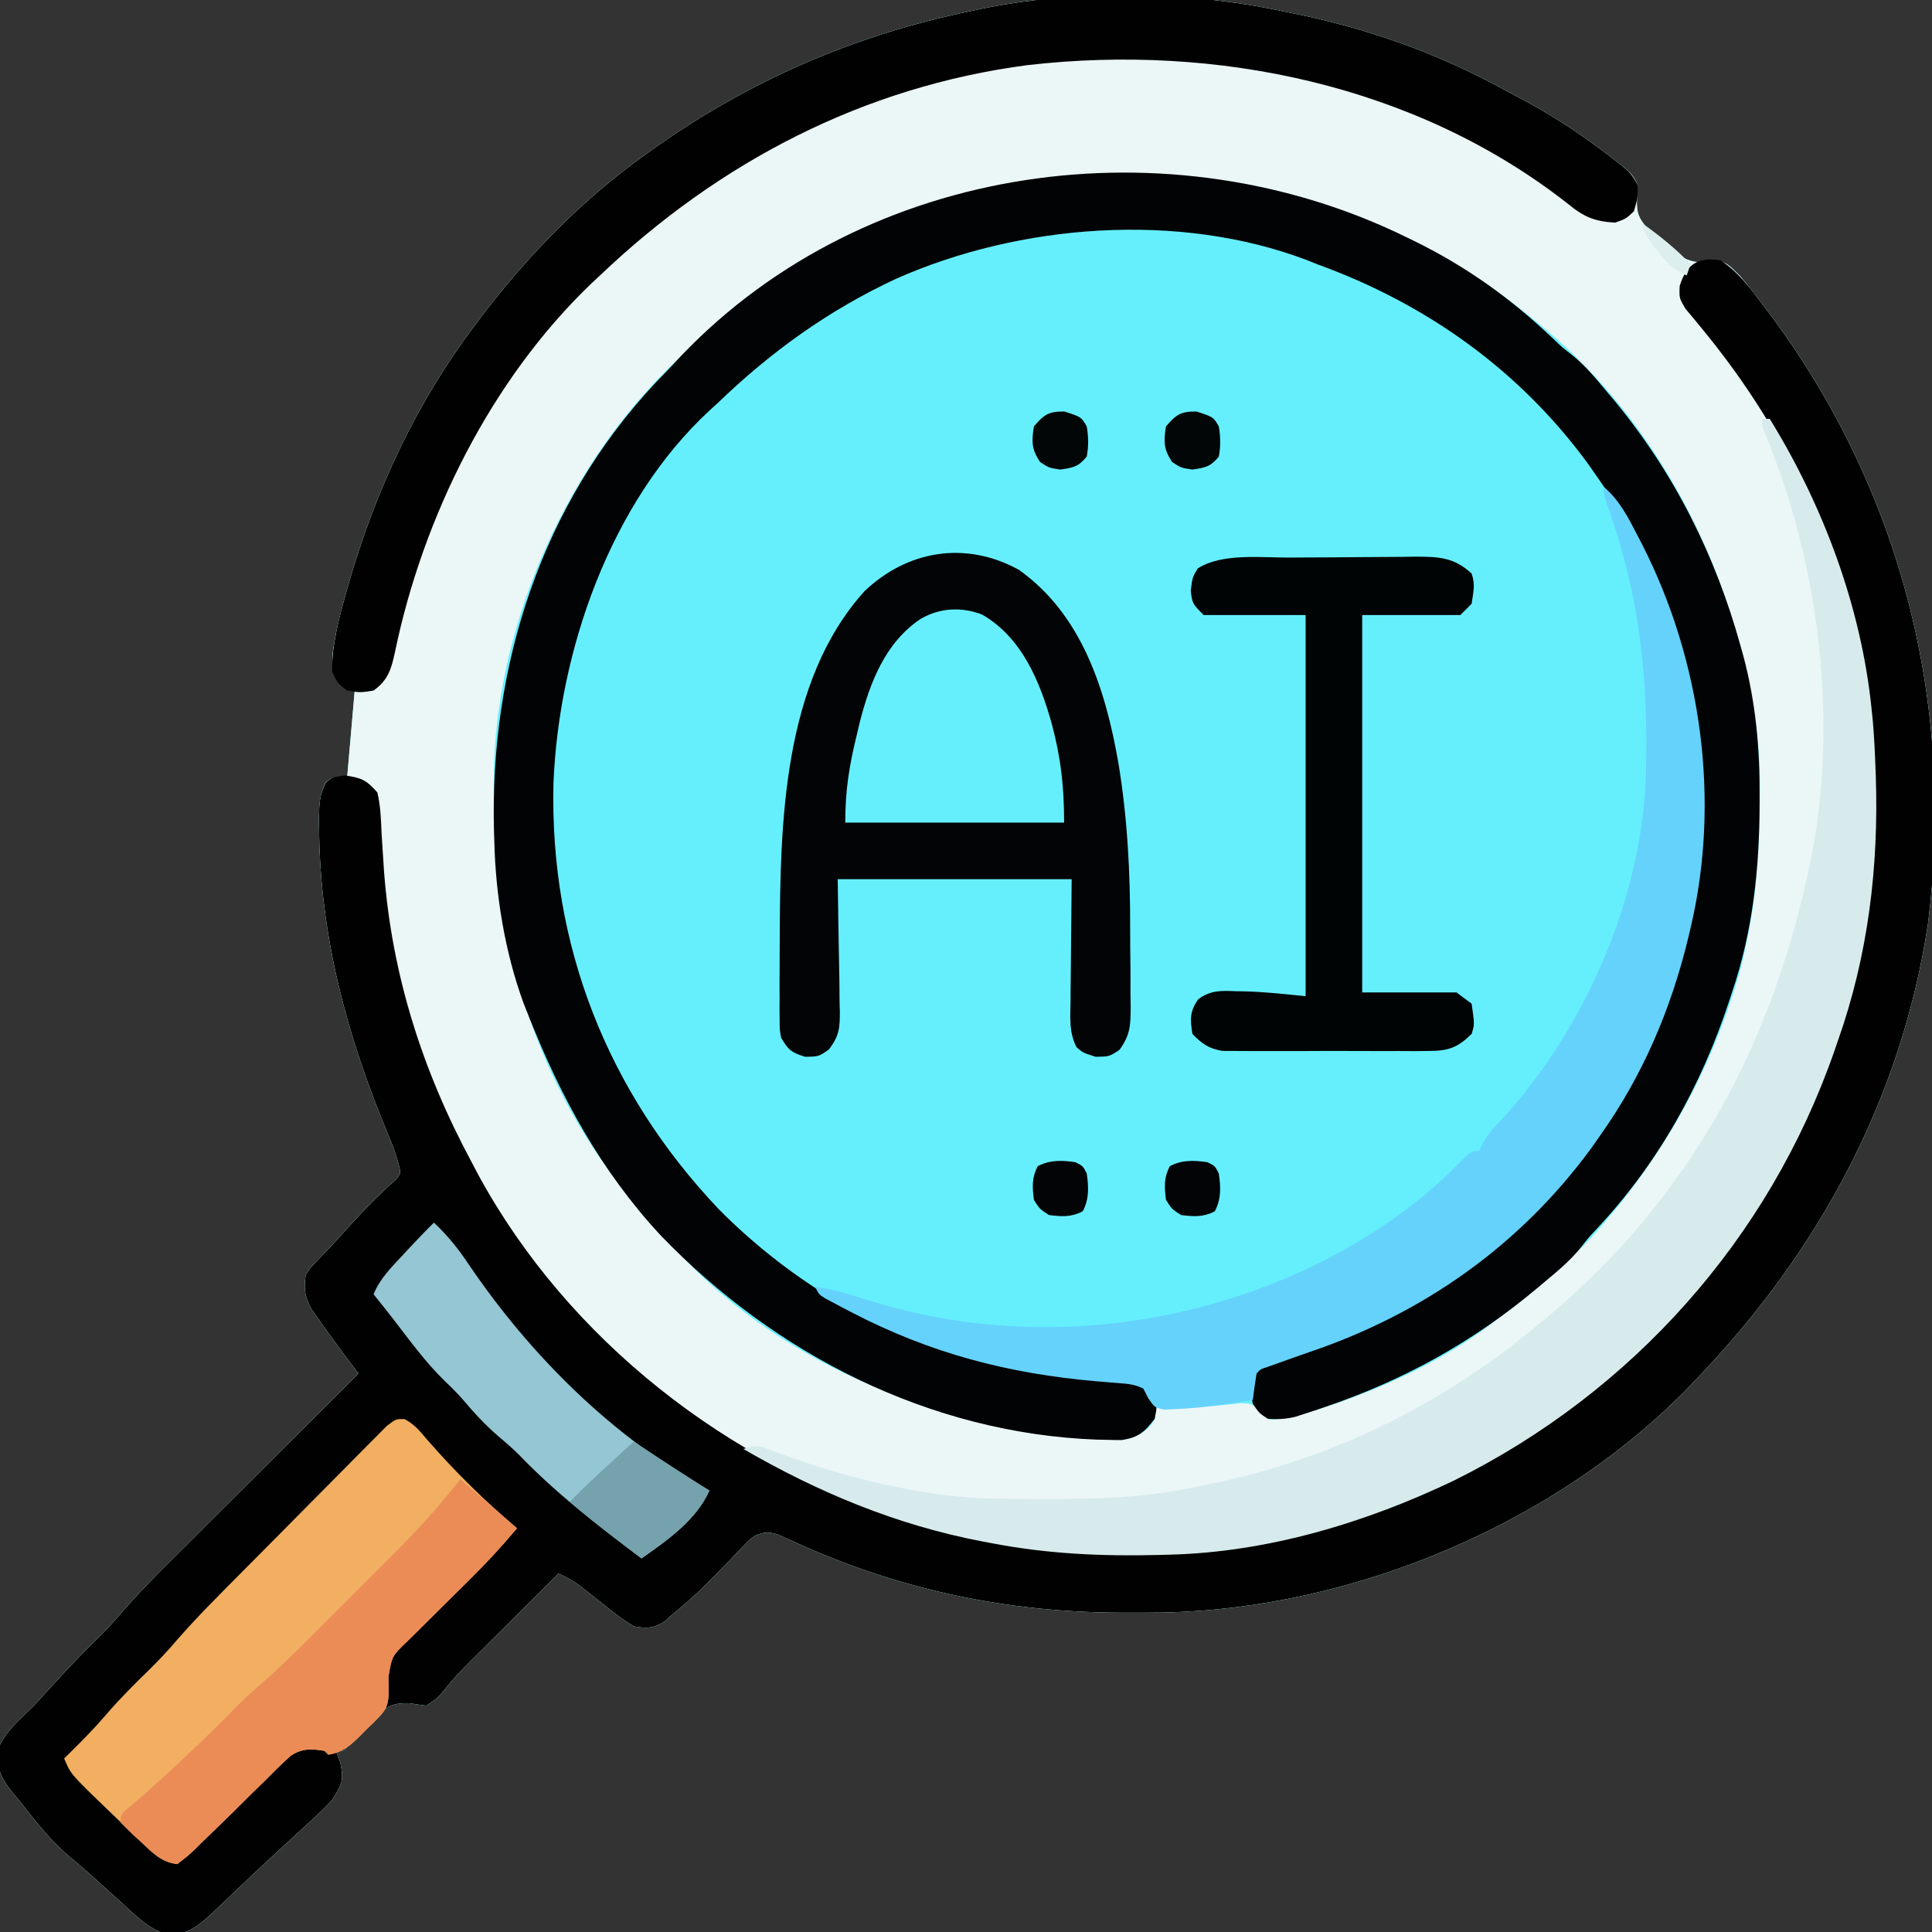 <?xml version="1.0" encoding="UTF-8"?>
<svg version="1.1" xmlns="http://www.w3.org/2000/svg" width="512" height="512">
<rect width="100%" height="100%" fill="#333333" stroke="none"/>
<path d="M0 0 C0.832 0.166 1.664 0.333 2.521 0.504 C21.597 4.35 39.97 10.698 57.097 19.97 C59.047 21.026 61.011 22.053 62.977 23.082 C70.311 26.993 77.146 31.342 83.812 36.312 C84.489 36.816 85.165 37.32 85.861 37.839 C92.489 42.917 92.489 42.917 94 46 C93.939 47.268 93.879 48.537 93.816 49.844 C93.689 53.287 94.224 54.834 96.527 57.406 C97.637 58.466 98.776 59.497 99.938 60.5 C100.529 61.03 101.12 61.561 101.729 62.107 C105.069 64.925 107.449 66.746 112 66.5 C112.66 66.345 113.32 66.191 114 66.031 C117.328 65.979 118.642 67.746 121 70 C123.198 72.541 125.233 75.188 127.25 77.875 C127.824 78.636 128.397 79.397 128.988 80.181 C163.972 127.052 178.255 183.923 170.917 241.908 C163.905 288.046 142.006 328.585 110 362 C108.937 363.125 108.937 363.125 107.852 364.273 C72.526 400.752 18.822 423.273 -31.707 424.336 C-34.742 424.377 -37.777 424.383 -40.812 424.375 C-41.613 424.374 -42.414 424.373 -43.239 424.372 C-73.019 424.266 -101.201 418.377 -128.387 406.113 C-129.328 405.694 -130.269 405.275 -131.238 404.844 C-132.064 404.464 -132.889 404.084 -133.74 403.693 C-136.363 402.889 -137.485 402.945 -140 404 C-141.668 405.274 -141.668 405.274 -143.172 406.914 C-143.75 407.507 -144.328 408.1 -144.924 408.712 C-145.828 409.659 -145.828 409.659 -146.75 410.625 C-148.001 411.907 -149.253 413.187 -150.508 414.465 C-151.109 415.078 -151.71 415.692 -152.329 416.324 C-155.394 419.399 -158.624 422.272 -162 425 C-162.606 425.553 -163.212 426.106 -163.836 426.676 C-166.913 428.559 -168.426 428.608 -172 428 C-174.928 426.311 -177.503 424.251 -180.125 422.125 C-181.521 421.021 -182.92 419.919 -184.32 418.82 C-185.237 418.082 -185.237 418.082 -186.172 417.329 C-188.038 415.972 -189.912 414.972 -192 414 C-195.918 417.893 -199.832 421.789 -203.743 425.688 C-205.073 427.013 -206.404 428.337 -207.735 429.66 C-209.654 431.566 -211.57 433.476 -213.484 435.387 C-214.076 435.973 -214.668 436.56 -215.278 437.164 C-217.744 439.63 -220.044 442.055 -222.22 444.788 C-224 447 -224 447 -227 449 C-228.485 448.837 -229.964 448.622 -231.438 448.375 C-235.422 448.222 -237.376 449.053 -240.254 451.664 C-242.434 453.826 -244.487 456.085 -246.531 458.375 C-247.346 459.241 -248.161 460.108 -249 461 C-249.66 461 -250.32 461 -251 461 C-250.412 462.547 -250.412 462.547 -249.812 464.125 C-248.805 468.93 -249.417 469.899 -252 474 C-254.394 476.625 -256.991 478.994 -259.625 481.375 C-261.153 482.782 -262.68 484.19 -264.207 485.598 C-264.994 486.318 -265.781 487.039 -266.592 487.782 C-271.266 492.088 -275.859 496.481 -280.465 500.859 C-281.133 501.489 -281.8 502.12 -282.488 502.77 C-283.071 503.322 -283.654 503.875 -284.255 504.445 C-287.964 507.751 -290.49 509.815 -295.734 509.602 C-300.699 508.283 -304.29 504.384 -308 501 C-308.851 500.245 -309.702 499.489 -310.578 498.711 C-312.271 497.2 -313.955 495.677 -315.629 494.145 C-317.731 492.243 -319.882 490.434 -322.062 488.625 C-327.028 484.303 -330.967 479.175 -335 474 C-335.554 473.346 -336.109 472.693 -336.68 472.02 C-339.387 468.678 -341.047 465.548 -340.727 461.148 C-339.034 456.144 -334.644 452.654 -331 449 C-329.498 447.384 -328.014 445.753 -326.531 444.121 C-321.903 439.033 -317.174 434.078 -312.23 429.293 C-310.459 427.471 -308.835 425.635 -307.196 423.698 C-301.651 417.346 -295.601 411.478 -289.629 405.531 C-288.338 404.243 -287.048 402.954 -285.758 401.664 C-282.385 398.295 -279.009 394.929 -275.633 391.564 C-272.178 388.12 -268.727 384.673 -265.275 381.227 C-258.52 374.482 -251.761 367.74 -245 361 C-245.406 360.46 -245.812 359.919 -246.23 359.362 C-246.766 358.649 -247.302 357.935 -247.854 357.2 C-248.384 356.494 -248.914 355.789 -249.459 355.062 C-251.476 352.362 -253.45 349.641 -255.375 346.875 C-256.063 345.903 -256.752 344.931 -257.461 343.93 C-259.22 340.582 -259.524 338.727 -259 335 C-257.855 333.086 -257.855 333.086 -256.188 331.375 C-255.552 330.703 -254.916 330.032 -254.262 329.34 C-253.142 328.182 -253.142 328.182 -252 327 C-250.641 325.505 -249.282 324.011 -247.926 322.512 C-243.824 317.982 -239.688 313.589 -235.047 309.598 C-233.748 307.995 -233.748 307.995 -234.305 305.724 C-235.014 302.944 -235.95 300.455 -237.074 297.816 C-248.012 271.664 -255.213 245.119 -255.438 216.562 C-255.448 215.651 -255.458 214.74 -255.468 213.801 C-255.419 210.206 -255.322 207.656 -253.723 204.402 C-252 203 -252 203 -248 203 C-247.34 195.41 -246.68 187.82 -246 180 C-247.98 179.01 -247.98 179.01 -250 178 C-252.941 173.589 -251.827 170.077 -251 165 C-250.282 161.521 -249.394 158.108 -248.438 154.688 C-248.172 153.737 -247.907 152.786 -247.633 151.806 C-240.517 127.015 -229.609 103.607 -214 83 C-213.28 82.041 -213.28 82.041 -212.546 81.063 C-200.184 64.771 -185.691 49.869 -169 38 C-168.347 37.529 -167.693 37.059 -167.02 36.574 C-141.714 18.508 -113.454 6.256 -83 0 C-81.892 -0.243 -81.892 -0.243 -80.762 -0.492 C-55.493 -5.86 -25.209 -5.441 0 0 Z " fill="#65EFFD" transform="translate(340,3)"/>
<path d="M0 0 C0.832 0.166 1.664 0.333 2.521 0.504 C21.597 4.35 39.97 10.698 57.097 19.97 C59.047 21.026 61.011 22.053 62.977 23.082 C70.311 26.993 77.146 31.342 83.812 36.312 C84.489 36.816 85.165 37.32 85.861 37.839 C92.489 42.917 92.489 42.917 94 46 C93.939 47.268 93.879 48.537 93.816 49.844 C93.689 53.287 94.224 54.834 96.527 57.406 C97.637 58.466 98.776 59.497 99.938 60.5 C100.529 61.03 101.12 61.561 101.729 62.107 C105.069 64.925 107.449 66.746 112 66.5 C112.66 66.345 113.32 66.191 114 66.031 C117.328 65.979 118.642 67.746 121 70 C123.198 72.541 125.233 75.188 127.25 77.875 C127.824 78.636 128.397 79.397 128.988 80.181 C163.972 127.052 178.255 183.923 170.917 241.908 C163.905 288.046 142.006 328.585 110 362 C108.937 363.125 108.937 363.125 107.852 364.273 C72.526 400.752 18.822 423.273 -31.707 424.336 C-34.742 424.377 -37.777 424.383 -40.812 424.375 C-41.613 424.374 -42.414 424.373 -43.239 424.372 C-73.019 424.266 -101.201 418.377 -128.387 406.113 C-129.328 405.694 -130.269 405.275 -131.238 404.844 C-132.064 404.464 -132.889 404.084 -133.74 403.693 C-136.363 402.889 -137.485 402.945 -140 404 C-141.668 405.274 -141.668 405.274 -143.172 406.914 C-143.75 407.507 -144.328 408.1 -144.924 408.712 C-145.828 409.659 -145.828 409.659 -146.75 410.625 C-148.001 411.907 -149.253 413.187 -150.508 414.465 C-151.109 415.078 -151.71 415.692 -152.329 416.324 C-155.394 419.399 -158.624 422.272 -162 425 C-162.606 425.553 -163.212 426.106 -163.836 426.676 C-166.913 428.559 -168.426 428.608 -172 428 C-174.928 426.311 -177.503 424.251 -180.125 422.125 C-181.521 421.021 -182.92 419.919 -184.32 418.82 C-185.237 418.082 -185.237 418.082 -186.172 417.329 C-188.038 415.972 -189.912 414.972 -192 414 C-195.918 417.893 -199.832 421.789 -203.743 425.688 C-205.073 427.013 -206.404 428.337 -207.735 429.66 C-209.654 431.566 -211.57 433.476 -213.484 435.387 C-214.076 435.973 -214.668 436.56 -215.278 437.164 C-217.744 439.63 -220.044 442.055 -222.22 444.788 C-224 447 -224 447 -227 449 C-228.485 448.837 -229.964 448.622 -231.438 448.375 C-235.422 448.222 -237.376 449.053 -240.254 451.664 C-242.434 453.826 -244.487 456.085 -246.531 458.375 C-247.346 459.241 -248.161 460.108 -249 461 C-249.66 461 -250.32 461 -251 461 C-250.412 462.547 -250.412 462.547 -249.812 464.125 C-248.805 468.93 -249.417 469.899 -252 474 C-254.394 476.625 -256.991 478.994 -259.625 481.375 C-261.153 482.782 -262.68 484.19 -264.207 485.598 C-264.994 486.318 -265.781 487.039 -266.592 487.782 C-271.266 492.088 -275.859 496.481 -280.465 500.859 C-281.133 501.489 -281.8 502.12 -282.488 502.77 C-283.071 503.322 -283.654 503.875 -284.255 504.445 C-287.964 507.751 -290.49 509.815 -295.734 509.602 C-300.699 508.283 -304.29 504.384 -308 501 C-308.851 500.245 -309.702 499.489 -310.578 498.711 C-312.271 497.2 -313.955 495.677 -315.629 494.145 C-317.731 492.243 -319.882 490.434 -322.062 488.625 C-327.028 484.303 -330.967 479.175 -335 474 C-335.554 473.346 -336.109 472.693 -336.68 472.02 C-339.387 468.678 -341.047 465.548 -340.727 461.148 C-339.034 456.144 -334.644 452.654 -331 449 C-329.498 447.384 -328.014 445.753 -326.531 444.121 C-321.903 439.033 -317.174 434.078 -312.23 429.293 C-310.459 427.471 -308.835 425.635 -307.196 423.698 C-301.651 417.346 -295.601 411.478 -289.629 405.531 C-288.338 404.243 -287.048 402.954 -285.758 401.664 C-282.385 398.295 -279.009 394.929 -275.633 391.564 C-272.178 388.12 -268.727 384.673 -265.275 381.227 C-258.52 374.482 -251.761 367.74 -245 361 C-245.406 360.46 -245.812 359.919 -246.23 359.362 C-246.766 358.649 -247.302 357.935 -247.854 357.2 C-248.384 356.494 -248.914 355.789 -249.459 355.062 C-251.476 352.362 -253.45 349.641 -255.375 346.875 C-256.063 345.903 -256.752 344.931 -257.461 343.93 C-259.22 340.582 -259.524 338.727 -259 335 C-257.855 333.086 -257.855 333.086 -256.188 331.375 C-255.552 330.703 -254.916 330.032 -254.262 329.34 C-253.142 328.182 -253.142 328.182 -252 327 C-250.641 325.505 -249.282 324.011 -247.926 322.512 C-243.824 317.982 -239.688 313.589 -235.047 309.598 C-233.748 307.995 -233.748 307.995 -234.305 305.724 C-235.014 302.944 -235.95 300.455 -237.074 297.816 C-248.012 271.664 -255.213 245.119 -255.438 216.562 C-255.448 215.651 -255.458 214.74 -255.468 213.801 C-255.419 210.206 -255.322 207.656 -253.723 204.402 C-252 203 -252 203 -248 203 C-247.34 195.41 -246.68 187.82 -246 180 C-247.98 179.01 -247.98 179.01 -250 178 C-252.941 173.589 -251.827 170.077 -251 165 C-250.282 161.521 -249.394 158.108 -248.438 154.688 C-248.172 153.737 -247.907 152.786 -247.633 151.806 C-240.517 127.015 -229.609 103.607 -214 83 C-213.28 82.041 -213.28 82.041 -212.546 81.063 C-200.184 64.771 -185.691 49.869 -169 38 C-168.347 37.529 -167.693 37.059 -167.02 36.574 C-141.714 18.508 -113.454 6.256 -83 0 C-81.892 -0.243 -81.892 -0.243 -80.762 -0.492 C-55.493 -5.86 -25.209 -5.441 0 0 Z M-158 90 C-158.96 90.895 -159.921 91.789 -160.91 92.711 C-189.279 119.736 -207.766 160.538 -209.092 199.719 C-209.134 202.563 -209.139 205.405 -209.125 208.25 C-209.12 209.264 -209.115 210.277 -209.11 211.322 C-208.798 250.403 -196.048 288.414 -170 318 C-168.888 319.276 -168.888 319.276 -167.754 320.578 C-165.536 323.085 -163.279 325.549 -161 328 C-160.35 328.715 -159.701 329.431 -159.031 330.168 C-138.801 351.526 -111.257 365.777 -83 373 C-81.846 373.296 -80.693 373.593 -79.504 373.898 C-76.346 374.664 -73.185 375.356 -70 376 C-68.486 376.309 -68.486 376.309 -66.941 376.625 C-60.479 377.787 -54.055 378.277 -47.5 378.438 C-46.734 378.472 -45.968 378.506 -45.179 378.542 C-40.963 378.574 -39.431 378.333 -35.969 375.66 C-33.703 373.15 -33.703 373.15 -34 370 C-32.944 370.017 -32.944 370.017 -31.867 370.035 C-24.83 370.099 -18.02 369.678 -11.031 368.828 C-8 369 -8 369 -6.094 371.047 C-4.021 373.438 -4.021 373.438 -0.262 372.902 C3.991 372.116 8.093 370.943 12.188 369.562 C13.333 369.177 13.333 369.177 14.502 368.783 C28.825 363.764 42.847 357.144 55 348 C55.557 347.581 56.115 347.162 56.689 346.73 C67.31 338.694 77.52 330.332 86 320 C86.612 319.276 87.225 318.551 87.855 317.805 C102.376 300.241 113.395 279.846 120 258 C120.422 256.627 120.422 256.627 120.852 255.227 C121.7 252.166 122.375 249.114 123 246 C123.137 245.328 123.274 244.656 123.415 243.964 C125.73 232.086 126.313 220.258 126.375 208.188 C126.383 207.503 126.391 206.818 126.399 206.112 C126.491 195.75 125.246 186.109 123 176 C122.796 175.077 122.592 174.154 122.382 173.203 C114.383 138.853 95.631 105.423 68 83 C67.274 82.397 67.274 82.397 66.533 81.782 C-0.131 26.589 -95.368 31.369 -158 90 Z " fill="#EBF6F7" transform="translate(340,3)"/>
<path d="M0 0 C4.734 3.166 7.873 7.377 11.25 11.875 C11.824 12.636 12.397 13.397 12.988 14.181 C47.972 61.052 62.255 117.923 54.917 175.908 C47.905 222.046 26.006 262.585 -6 296 C-7.063 297.125 -7.063 297.125 -8.148 298.273 C-43.474 334.752 -97.178 357.273 -147.707 358.336 C-150.742 358.377 -153.777 358.383 -156.812 358.375 C-157.613 358.374 -158.414 358.373 -159.239 358.372 C-189.019 358.266 -217.201 352.377 -244.387 340.113 C-245.328 339.694 -246.269 339.275 -247.238 338.844 C-248.064 338.464 -248.889 338.084 -249.74 337.693 C-252.363 336.889 -253.485 336.945 -256 338 C-257.668 339.274 -257.668 339.274 -259.172 340.914 C-259.75 341.507 -260.328 342.1 -260.924 342.712 C-261.828 343.659 -261.828 343.659 -262.75 344.625 C-264.001 345.907 -265.253 347.187 -266.508 348.465 C-267.109 349.078 -267.71 349.692 -268.329 350.324 C-271.394 353.399 -274.624 356.272 -278 359 C-278.606 359.553 -279.212 360.106 -279.836 360.676 C-282.913 362.559 -284.426 362.608 -288 362 C-290.928 360.311 -293.503 358.251 -296.125 356.125 C-297.521 355.021 -298.92 353.919 -300.32 352.82 C-301.237 352.082 -301.237 352.082 -302.172 351.329 C-304.038 349.972 -305.912 348.972 -308 348 C-311.918 351.893 -315.832 355.789 -319.743 359.688 C-321.073 361.013 -322.404 362.337 -323.735 363.66 C-325.654 365.566 -327.57 367.476 -329.484 369.387 C-330.076 369.973 -330.668 370.56 -331.278 371.164 C-333.744 373.63 -336.044 376.055 -338.22 378.788 C-340 381 -340 381 -343 383 C-344.485 382.837 -345.964 382.622 -347.438 382.375 C-351.422 382.222 -353.376 383.053 -356.254 385.664 C-358.434 387.826 -360.487 390.085 -362.531 392.375 C-363.346 393.241 -364.161 394.108 -365 395 C-365.66 395 -366.32 395 -367 395 C-366.412 396.547 -366.412 396.547 -365.812 398.125 C-364.805 402.93 -365.417 403.899 -368 408 C-370.394 410.625 -372.991 412.994 -375.625 415.375 C-377.153 416.782 -378.68 418.19 -380.207 419.598 C-380.994 420.318 -381.781 421.039 -382.592 421.782 C-387.266 426.088 -391.859 430.481 -396.465 434.859 C-397.133 435.489 -397.8 436.12 -398.488 436.77 C-399.071 437.322 -399.654 437.875 -400.255 438.445 C-403.964 441.751 -406.49 443.815 -411.734 443.602 C-416.699 442.283 -420.29 438.384 -424 435 C-424.851 434.245 -425.702 433.489 -426.578 432.711 C-428.271 431.2 -429.955 429.677 -431.629 428.145 C-433.731 426.243 -435.882 424.434 -438.062 422.625 C-443.028 418.303 -446.967 413.175 -451 408 C-451.554 407.346 -452.109 406.693 -452.68 406.02 C-455.387 402.678 -457.047 399.548 -456.727 395.148 C-455.034 390.144 -450.644 386.654 -447 383 C-445.498 381.384 -444.014 379.753 -442.531 378.121 C-437.903 373.033 -433.174 368.078 -428.23 363.293 C-426.459 361.471 -424.835 359.635 -423.196 357.698 C-417.651 351.346 -411.601 345.478 -405.629 339.531 C-404.338 338.243 -403.048 336.954 -401.758 335.664 C-398.385 332.295 -395.009 328.929 -391.633 325.564 C-388.178 322.12 -384.727 318.673 -381.275 315.227 C-374.52 308.482 -367.761 301.74 -361 295 C-361.406 294.46 -361.812 293.919 -362.23 293.362 C-362.766 292.649 -363.302 291.935 -363.854 291.2 C-364.384 290.494 -364.914 289.789 -365.459 289.062 C-367.476 286.362 -369.45 283.641 -371.375 280.875 C-372.063 279.903 -372.752 278.931 -373.461 277.93 C-375.22 274.582 -375.524 272.727 -375 269 C-373.855 267.086 -373.855 267.086 -372.188 265.375 C-371.552 264.703 -370.916 264.032 -370.262 263.34 C-369.142 262.182 -369.142 262.182 -368 261 C-366.641 259.505 -365.282 258.011 -363.926 256.512 C-359.824 251.982 -355.688 247.589 -351.047 243.598 C-349.748 241.995 -349.748 241.995 -350.305 239.724 C-351.014 236.944 -351.95 234.455 -353.074 231.816 C-364.012 205.664 -371.213 179.119 -371.438 150.562 C-371.448 149.651 -371.458 148.74 -371.468 147.801 C-371.419 144.193 -371.346 141.674 -369.684 138.434 C-368 137 -368 137 -364.625 136.5 C-360.24 137.105 -358.93 137.684 -356 141 C-355.132 144.616 -355.026 148.231 -354.875 151.938 C-354.739 154.114 -354.599 156.289 -354.453 158.465 C-354.383 159.56 -354.313 160.656 -354.24 161.785 C-352.185 189.297 -344.045 214.77 -331 239 C-330.386 240.167 -329.773 241.333 -329.141 242.535 C-305.405 286.034 -262.987 319.169 -215.762 333.688 C-211.211 334.962 -206.616 335.989 -202 337 C-200.917 337.275 -199.834 337.549 -198.719 337.832 C-175.772 343.597 -151.301 343.621 -128 340 C-127.214 339.887 -126.429 339.774 -125.62 339.658 C-75.819 332.319 -29.731 303.83 0.438 263.785 C14.226 245.151 24.036 225.229 31.254 203.261 C31.879 201.367 32.53 199.481 33.188 197.598 C43.147 166.748 42.876 130.298 35 99 C34.67 97.565 34.34 96.13 34.012 94.695 C27.399 66.813 14.045 41.416 -4.02 19.258 C-4.491 18.674 -4.962 18.089 -5.447 17.488 C-6.724 15.921 -8.027 14.376 -9.332 12.832 C-11 10 -11 10 -10.867 6.785 C-9.063 0.991 -5.993 -0.978 0 0 Z " fill="#010101" transform="translate(456,69)"/>
<path d="M0 0 C0.993 0.483 0.993 0.483 2.007 0.977 C15.624 7.673 27.396 16.105 38.379 26.555 C40.942 29.011 40.942 29.011 43.633 31.094 C47.239 33.998 50.041 37.455 53 41 C53.619 41.731 54.237 42.462 54.875 43.215 C70.709 62.401 81.602 84.181 88.25 108.125 C88.496 109.007 88.743 109.889 88.997 110.797 C92.293 123.151 93.378 135.251 93.312 148 C93.311 148.72 93.31 149.439 93.308 150.181 C93.244 167.322 91.532 183.691 86 200 C85.774 200.692 85.547 201.384 85.314 202.097 C77.797 224.886 66.422 245.326 49.973 262.852 C47.931 265.024 47.931 265.024 45.953 267.582 C43.019 271.215 39.583 274.02 36 277 C35.475 277.443 34.949 277.886 34.408 278.342 C17.356 292.666 -1.145 302.865 -22.25 310 C-23.59 310.455 -23.59 310.455 -24.958 310.918 C-26.224 311.33 -26.224 311.33 -27.516 311.75 C-28.261 311.992 -29.006 312.235 -29.774 312.484 C-32.284 313.066 -34.432 313.187 -37 313 C-39.312 311.5 -39.312 311.5 -41 309 C-41.59 306.038 -41.393 304.098 -41 301 C-38.33 298.471 -35.61 297.346 -32.141 296.238 C-31.197 295.928 -30.254 295.618 -29.282 295.299 C-28.282 294.973 -27.281 294.648 -26.25 294.312 C7.177 283.051 35.065 261.851 54 232 C54.415 231.35 54.83 230.699 55.257 230.029 C70.536 205.623 77.415 177.491 77.375 148.875 C77.374 148.206 77.374 147.538 77.373 146.849 C77.261 116.529 67.414 87.751 50 63 C49.264 61.946 48.528 60.891 47.77 59.805 C29.532 34.938 4.864 17.448 -24 7 C-25.363 6.451 -25.363 6.451 -26.754 5.891 C-60.731 -6.968 -102.765 -3.657 -135.523 10.871 C-153.517 19.264 -168.755 30.247 -183 44 C-183.98 44.886 -183.98 44.886 -184.98 45.789 C-211.3 70.171 -224.904 109.583 -226.324 144.543 C-227.373 187.403 -212.069 226.263 -182.629 257.336 C-165.244 274.954 -142.859 289.049 -119 296 C-118.379 296.181 -117.757 296.362 -117.117 296.549 C-105.875 299.757 -94.535 301.703 -82.836 302.199 C-82.161 302.231 -81.485 302.262 -80.789 302.294 C-78.929 302.37 -77.068 302.417 -75.207 302.461 C-71.39 303.103 -69.697 304.263 -67 307 C-66.375 309.938 -66.375 309.938 -67 313 C-69.724 316.542 -71.197 317.862 -75.652 318.629 C-77.081 318.639 -78.51 318.615 -79.938 318.562 C-81.103 318.54 -81.103 318.54 -82.292 318.517 C-126.549 316.892 -167.635 295.896 -197.961 264.348 C-213.815 247.249 -224.502 227.555 -233 206 C-233.432 204.912 -233.864 203.824 -234.309 202.703 C-239.205 189.216 -241.652 174.3 -242 160 C-242.026 159.182 -242.052 158.365 -242.078 157.522 C-243.336 113.694 -229.562 70.642 -199.165 38.327 C-197.782 36.88 -196.391 35.44 -195 34 C-194.149 33.086 -193.298 32.172 -192.422 31.23 C-143.315 -20.156 -62.783 -30.934 0 0 Z " fill="#020304" transform="translate(373,63)"/>
<path d="M0 0 C16.73 11.841 23.01 31.828 26.379 51.174 C28.805 65.803 29.53 80.213 29.501 95.029 C29.5 98.618 29.542 102.206 29.586 105.795 C29.591 108.094 29.594 110.393 29.594 112.691 C29.61 113.756 29.627 114.82 29.643 115.917 C29.598 120.741 29.572 123.207 26.689 127.203 C24 129 24 129 20.375 129.062 C17 128 17 128 15.307 126.532 C13.274 122.593 13.631 118.789 13.707 114.422 C13.71 113.6 13.713 112.779 13.716 111.932 C13.732 108.871 13.774 105.811 13.812 102.75 C13.874 95.903 13.936 89.055 14 82 C-6.46 82 -26.92 82 -48 82 C-47.802 95.598 -47.802 95.598 -47.55 109.194 C-47.535 110.904 -47.522 112.614 -47.512 114.324 C-47.473 115.646 -47.473 115.646 -47.434 116.995 C-47.431 121.477 -47.555 123.401 -50.304 127.101 C-53 129 -53 129 -56.625 129.062 C-60.37 127.883 -61.061 127.276 -63 124 C-63.381 121.827 -63.381 121.827 -63.388 119.445 C-63.397 118.544 -63.407 117.643 -63.416 116.715 C-63.41 115.743 -63.405 114.771 -63.398 113.77 C-63.403 112.755 -63.407 111.74 -63.411 110.694 C-63.417 107.4 -63.399 104.107 -63.375 100.812 C-63.371 99.696 -63.366 98.58 -63.362 97.43 C-63.223 67.037 -62.565 29.679 -40.902 5.676 C-29.512 -5.193 -14.062 -7.731 0 0 Z " fill="#020405" transform="translate(270,151)"/>
<path d="M0 0 C0.66 0 1.32 0 2 0 C16.216 23.041 26.274 49.953 29 77 C29.164 78.601 29.164 78.601 29.332 80.234 C29.659 84.155 29.859 88.07 30 92 C30.034 92.876 30.068 93.753 30.103 94.656 C30.91 118.751 28.074 142.236 20 165 C19.706 165.851 19.412 166.702 19.109 167.579 C1.778 217.353 -34.453 257.913 -81.633 281.336 C-104.973 292.516 -130.992 300.352 -157 301 C-157.902 301.026 -158.803 301.052 -159.732 301.078 C-174.783 301.458 -189.206 300.832 -204 298 C-204.891 297.834 -205.783 297.667 -206.701 297.496 C-229.425 293.142 -250.028 284.544 -270 273 C-266.469 271.823 -265.698 272.224 -262.301 273.477 C-260.875 273.985 -260.875 273.985 -259.42 274.504 C-258.395 274.874 -257.369 275.244 -256.312 275.625 C-247.651 278.637 -239.05 281.109 -230.062 282.938 C-228.6 283.236 -228.6 283.236 -227.109 283.54 C-218.431 285.231 -209.914 286.152 -201.074 286.203 C-200.253 286.21 -199.431 286.217 -198.585 286.224 C-195.952 286.242 -193.32 286.248 -190.688 286.25 C-189.789 286.251 -188.891 286.252 -187.966 286.253 C-175.06 286.243 -162.641 285.805 -150 283 C-148.617 282.729 -147.235 282.459 -145.852 282.191 C-115.628 276.011 -86.991 262.312 -63 243 C-61.979 242.183 -60.958 241.365 -59.906 240.523 C-46.381 229.493 -34.228 217.152 -24 203 C-23.59 202.439 -23.18 201.879 -22.757 201.301 C-5.396 177.322 5.69 149.788 12 121 C12.179 120.193 12.359 119.386 12.543 118.554 C20.354 81.394 15.384 39.105 0.883 4.266 C0 2 0 2 0 0 Z " fill="#D7EBEC" transform="translate(467,111)"/>
<path d="M0 0 C0.832 0.166 1.664 0.333 2.521 0.504 C21.597 4.35 39.97 10.698 57.097 19.97 C59.047 21.026 61.011 22.053 62.977 23.082 C70.311 26.993 77.146 31.342 83.812 36.312 C84.489 36.816 85.165 37.32 85.861 37.839 C92.095 42.614 92.095 42.614 94 46 C94 49.562 94 49.562 93 53 C90.875 55 90.875 55 88 56 C82.546 55.693 79.677 54.457 75.5 51 C35.353 19.492 -17.594 8.52 -67.605 14.246 C-111.123 19.922 -149.456 39.943 -181 70 C-181.779 70.726 -182.557 71.451 -183.359 72.199 C-209.951 97.707 -227.924 134.065 -235.33 169.809 C-236.304 174.279 -237.096 177.202 -241 180 C-244.5 180.562 -244.5 180.562 -248 180 C-250.5 178.125 -250.5 178.125 -252 175 C-252.058 168.077 -250.289 161.308 -248.438 154.688 C-248.172 153.737 -247.907 152.786 -247.633 151.806 C-240.517 127.015 -229.609 103.607 -214 83 C-213.52 82.361 -213.04 81.722 -212.546 81.063 C-200.184 64.771 -185.691 49.869 -169 38 C-168.347 37.529 -167.693 37.059 -167.02 36.574 C-141.714 18.508 -113.454 6.256 -83 0 C-81.892 -0.243 -81.892 -0.243 -80.762 -0.492 C-55.493 -5.86 -25.209 -5.441 0 0 Z " fill="#010101" transform="translate(340,3)"/>
<path d="M0 0 C4.183 3.586 6.382 7.934 8.875 12.75 C9.535 14.023 9.535 14.023 10.208 15.321 C25.912 46.187 31.036 83.129 23 117 C22.807 117.826 22.613 118.652 22.414 119.502 C17.814 138.481 10.338 156.076 -1 172 C-1.735 173.051 -2.47 174.101 -3.227 175.184 C-22.153 201.041 -47.731 219.047 -77.909 229.289 C-80.827 230.281 -83.727 231.325 -86.625 232.375 C-87.463 232.671 -88.301 232.968 -89.164 233.273 C-90.986 233.854 -90.986 233.854 -92 235 C-92.368 237.328 -92.702 239.662 -93 242 C-99.867 243.138 -106.726 244.156 -113.688 244.438 C-114.64 244.477 -115.593 244.517 -116.574 244.559 C-119 244 -119 244 -120.707 241.535 C-121.134 240.699 -121.56 239.862 -122 239 C-124.322 237.839 -126 237.739 -128.586 237.535 C-129.973 237.42 -129.973 237.42 -131.388 237.303 C-132.867 237.184 -132.867 237.184 -134.375 237.062 C-157.825 235.028 -178.449 229.643 -199.375 218.75 C-200.215 218.313 -201.054 217.877 -201.919 217.427 C-203.085 216.806 -203.085 216.806 -204.273 216.172 C-204.969 215.802 -205.664 215.431 -206.38 215.05 C-208 214 -208 214 -209 212 C-204.316 212.651 -199.974 213.892 -195.5 215.375 C-155.642 228.198 -111.195 223.86 -74 205 C-60.614 198.08 -48.186 189.462 -37.668 178.609 C-35 176 -35 176 -33 176 C-32.751 175.428 -32.502 174.855 -32.246 174.266 C-30.815 171.664 -29.126 169.884 -27.062 167.75 C-4.412 142.886 10.886 107.558 11.238 73.742 C11.253 72.577 11.253 72.577 11.268 71.388 C11.512 47.136 8.916 26.724 0.579 3.822 C0 2 0 2 0 0 Z " fill="#65D2FC" transform="translate(425,129)"/>
<path d="M0 0 C2.568 1.309 3.999 3.089 5.855 5.288 C13.246 13.787 21.197 21.637 29.792 28.913 C25.845 33.648 21.726 38.108 17.335 42.433 C16.747 43.018 16.158 43.602 15.552 44.205 C13.697 46.048 11.839 47.887 9.98 49.726 C7.512 52.167 5.047 54.612 2.585 57.058 C2.018 57.616 1.452 58.175 0.868 58.75 C-3.335 62.773 -3.335 62.773 -4.27 68.288 C-4.25 69.485 -4.229 70.681 -4.208 71.913 C-4.208 76.5 -5.154 77.354 -8.278 80.482 C-8.833 81.016 -9.387 81.55 -9.958 82.101 C-10.497 82.647 -11.036 83.193 -11.591 83.755 C-14.349 86.47 -16.343 88.344 -20.208 88.913 C-20.538 88.583 -20.868 88.253 -21.208 87.913 C-24.664 87.34 -27.138 87.203 -30.134 89.192 C-32.246 91.066 -34.232 93.021 -36.208 95.038 C-37.701 96.498 -39.195 97.958 -40.688 99.417 C-42.195 100.916 -43.702 102.414 -45.208 103.913 C-47.959 106.622 -50.733 109.305 -53.52 111.976 C-54.136 112.589 -54.752 113.202 -55.386 113.834 C-57.134 115.511 -57.134 115.511 -60.208 117.913 C-64.633 117.466 -67.197 114.485 -70.27 111.538 C-70.836 111.005 -71.402 110.471 -71.985 109.921 C-73.735 108.261 -75.473 106.589 -77.208 104.913 C-77.751 104.392 -78.294 103.871 -78.853 103.334 C-88.493 94.052 -88.493 94.052 -90.208 89.913 C-89.712 89.429 -89.215 88.944 -88.704 88.445 C-85.329 85.114 -82.031 81.776 -78.958 78.163 C-75.427 74.05 -71.614 70.258 -67.734 66.477 C-65.126 63.913 -62.656 61.297 -60.289 58.507 C-55.069 52.52 -49.443 46.923 -43.852 41.285 C-43.268 40.695 -42.684 40.105 -42.082 39.498 C-39 36.39 -35.916 33.286 -32.828 30.184 C-30.277 27.619 -27.734 25.048 -25.196 22.47 C-22.12 19.344 -19.031 16.23 -15.933 13.125 C-14.757 11.942 -13.585 10.755 -12.418 9.564 C-10.792 7.907 -9.153 6.267 -7.508 4.63 C-6.579 3.693 -5.649 2.755 -4.692 1.789 C-2.208 -0.087 -2.208 -0.087 0 0 Z " fill="#F2AF61" transform="translate(107.208,376.087)"/>
<path d="M0 0 C1.791 -0.012 1.791 -0.012 3.618 -0.024 C6.128 -0.038 8.638 -0.049 11.149 -0.057 C13.714 -0.068 16.279 -0.089 18.844 -0.118 C22.563 -0.161 26.281 -0.177 30 -0.188 C31.144 -0.205 32.288 -0.223 33.466 -0.241 C39.676 -0.224 43.642 -0.064 48.301 4.238 C49.312 7.214 48.76 9.021 48.301 12.238 C47.311 13.228 46.321 14.218 45.301 15.238 C36.721 15.238 28.141 15.238 19.301 15.238 C19.301 48.238 19.301 81.238 19.301 115.238 C27.551 115.238 35.801 115.238 44.301 115.238 C45.621 116.228 46.941 117.218 48.301 118.238 C49.082 123.709 49.082 123.709 48.301 126.238 C44.555 129.902 42.131 130.741 36.938 130.756 C35.04 130.775 35.04 130.775 33.105 130.794 C31.733 130.787 30.36 130.779 28.988 130.77 C27.573 130.772 26.157 130.776 24.741 130.781 C21.779 130.787 18.817 130.778 15.854 130.76 C12.065 130.737 8.276 130.75 4.486 130.774 C1.564 130.789 -1.358 130.784 -4.28 130.774 C-5.677 130.771 -7.074 130.774 -8.471 130.783 C-10.426 130.794 -12.381 130.775 -14.336 130.756 C-15.447 130.753 -16.557 130.749 -17.702 130.746 C-21.409 130.118 -23.088 128.909 -25.699 126.238 C-26.32 122.375 -26.434 120.275 -24.141 117.039 C-20.837 114.602 -18.01 114.759 -14.074 114.926 C-13.413 114.935 -12.752 114.945 -12.07 114.955 C-6.557 115.077 -1.213 115.687 4.301 116.238 C4.301 82.908 4.301 49.578 4.301 15.238 C-4.609 15.238 -13.519 15.238 -22.699 15.238 C-25.699 12.238 -25.699 12.238 -26.137 8.801 C-25.699 5.238 -25.699 5.238 -24.262 2.863 C-17.763 -1.258 -7.477 0.049 0 0 Z " fill="#010404" transform="translate(341.699,147.762)"/>
<path d="M0 0 C5.032 4.298 10.027 8.634 15 13 C11.053 17.735 6.934 22.194 2.543 26.52 C1.955 27.104 1.366 27.689 0.76 28.291 C-1.095 30.134 -2.953 31.974 -4.812 33.812 C-7.28 36.254 -9.745 38.698 -12.207 41.145 C-12.774 41.703 -13.34 42.261 -13.924 42.836 C-18.127 46.859 -18.127 46.859 -19.062 52.375 C-19.042 53.571 -19.021 54.767 -19 56 C-19 60.586 -19.946 61.441 -23.07 64.568 C-23.625 65.103 -24.179 65.637 -24.75 66.188 C-25.289 66.733 -25.828 67.279 -26.383 67.842 C-29.141 70.556 -31.135 72.431 -35 73 C-35.33 72.67 -35.66 72.34 -36 72 C-39.456 71.427 -41.93 71.29 -44.926 73.278 C-47.038 75.153 -49.024 77.107 -51 79.125 C-52.493 80.585 -53.987 82.044 -55.48 83.504 C-56.987 85.002 -58.494 86.501 -60 88 C-62.751 90.708 -65.525 93.391 -68.312 96.062 C-69.236 96.982 -69.236 96.982 -70.178 97.92 C-71.926 99.598 -71.926 99.598 -75 102 C-79.246 101.555 -81.754 98.866 -84.75 96.062 C-85.257 95.607 -85.763 95.151 -86.285 94.682 C-87.568 93.501 -88.789 92.254 -90 91 C-90 89 -90 89 -88.777 87.766 C-88.17 87.265 -87.563 86.765 -86.938 86.25 C-82.752 82.688 -78.705 78.999 -74.688 75.25 C-74.038 74.644 -73.388 74.037 -72.718 73.413 C-67.92 68.913 -63.252 64.309 -58.66 59.598 C-56.609 57.595 -54.546 55.73 -52.373 53.869 C-47.853 49.927 -43.605 45.749 -39.371 41.504 C-38.181 40.315 -38.181 40.315 -36.967 39.103 C-35.301 37.437 -33.636 35.771 -31.973 34.103 C-29.445 31.57 -26.911 29.041 -24.377 26.514 C-22.75 24.886 -21.123 23.257 -19.496 21.629 C-18.748 20.883 -18 20.137 -17.229 19.368 C-11.109 13.221 -5.343 6.839 0 0 Z " fill="#EB8C57" transform="translate(122,392)"/>
<path d="M0 0 C10.552 6.027 15.363 17.732 18.501 28.939 C20.942 38.021 21.781 45.642 21.781 55.16 C2.641 55.16 -16.499 55.16 -36.219 55.16 C-36.219 46.74 -35.199 40.21 -33.219 32.16 C-32.94 30.976 -32.662 29.791 -32.375 28.57 C-29.665 18.001 -25.607 7.419 -16.219 1.16 C-11.167 -1.77 -5.482 -2.075 0 0 Z " fill="#65EFFC" transform="translate(260.219,162.84)"/>
<path d="M0 0 C3.639 3.448 6.481 6.952 9.25 11.125 C25.494 35.11 47.467 57.006 73 71 C69.55 78.84 61.834 84.202 55 89 C43.689 80.508 32.393 71.788 22.57 61.57 C20.794 59.794 18.916 58.187 17 56.562 C13.56 53.6 10.628 50.407 7.699 46.945 C6.125 45.144 4.487 43.517 2.75 41.875 C-2.296 36.932 -6.453 31.199 -10.751 25.612 C-12.475 23.387 -14.234 21.192 -16 19 C-14.354 14.959 -11.508 12.067 -8.562 8.938 C-8.072 8.408 -7.582 7.879 -7.076 7.334 C-4.761 4.844 -2.429 2.379 0 0 Z " fill="#94C6D3" transform="translate(115,324)"/>
<path d="M0 0 C0.522 0.352 1.044 0.704 1.582 1.066 C7.66 5.143 13.813 9.091 20 13 C16.55 20.84 8.834 26.202 2 31 C-0.043 29.439 -2.084 27.876 -4.125 26.312 C-4.695 25.877 -5.265 25.442 -5.852 24.994 C-9.646 22.083 -13.344 19.084 -17 16 C-13.331 12.276 -9.553 8.706 -5.688 5.188 C-5.138 4.685 -4.588 4.183 -4.021 3.666 C-2.682 2.443 -1.341 1.221 0 0 Z " fill="#75A2AC" transform="translate(168,382)"/>
<path d="M0 0 C4.427 1.444 4.427 1.444 5.875 3.938 C6.341 6.695 6.385 9.184 5.875 11.938 C3.687 14.63 2.291 14.877 -1.125 15.375 C-4.125 14.938 -4.125 14.938 -6.5 13.375 C-8.764 9.979 -8.768 7.937 -8.125 3.938 C-5.45 0.791 -4.156 -0.083 0 0 Z " fill="#020606" transform="translate(317.125,109.062)"/>
<path d="M0 0 C4.427 1.444 4.427 1.444 5.875 3.938 C6.341 6.695 6.385 9.184 5.875 11.938 C3.687 14.63 2.291 14.877 -1.125 15.375 C-4.125 14.938 -4.125 14.938 -6.5 13.375 C-8.764 9.979 -8.768 7.937 -8.125 3.938 C-5.45 0.791 -4.156 -0.083 0 0 Z " fill="#020606" transform="translate(282.125,109.062)"/>
<path d="M0 0 C2 1 2 1 3 3 C3.523 6.584 3.661 9.756 1.938 13 C-1.179 14.609 -3.563 14.422 -7 14 C-9.438 12.438 -9.438 12.438 -11 10 C-11.422 6.563 -11.609 4.179 -10 1.062 C-6.756 -0.661 -3.584 -0.523 0 0 Z " fill="#020405" transform="translate(320,308)"/>
<path d="M0 0 C2 1 2 1 3 3 C3.523 6.584 3.661 9.756 1.938 13 C-1.179 14.609 -3.563 14.422 -7 14 C-9.438 12.438 -9.438 12.438 -11 10 C-11.422 6.563 -11.609 4.179 -10 1.062 C-6.756 -0.661 -3.584 -0.523 0 0 Z " fill="#020405" transform="translate(285,308)"/>
<path d="M0 0 C4.692 3.388 9.03 6.782 13 11 C12.67 11.99 12.34 12.98 12 14 C8.411 12.534 6.636 10.632 4.312 7.562 C3.711 6.78 3.109 5.998 2.488 5.191 C1 3 1 3 0 0 Z " fill="#DCEEEE" transform="translate(435,59)"/>
</svg>
